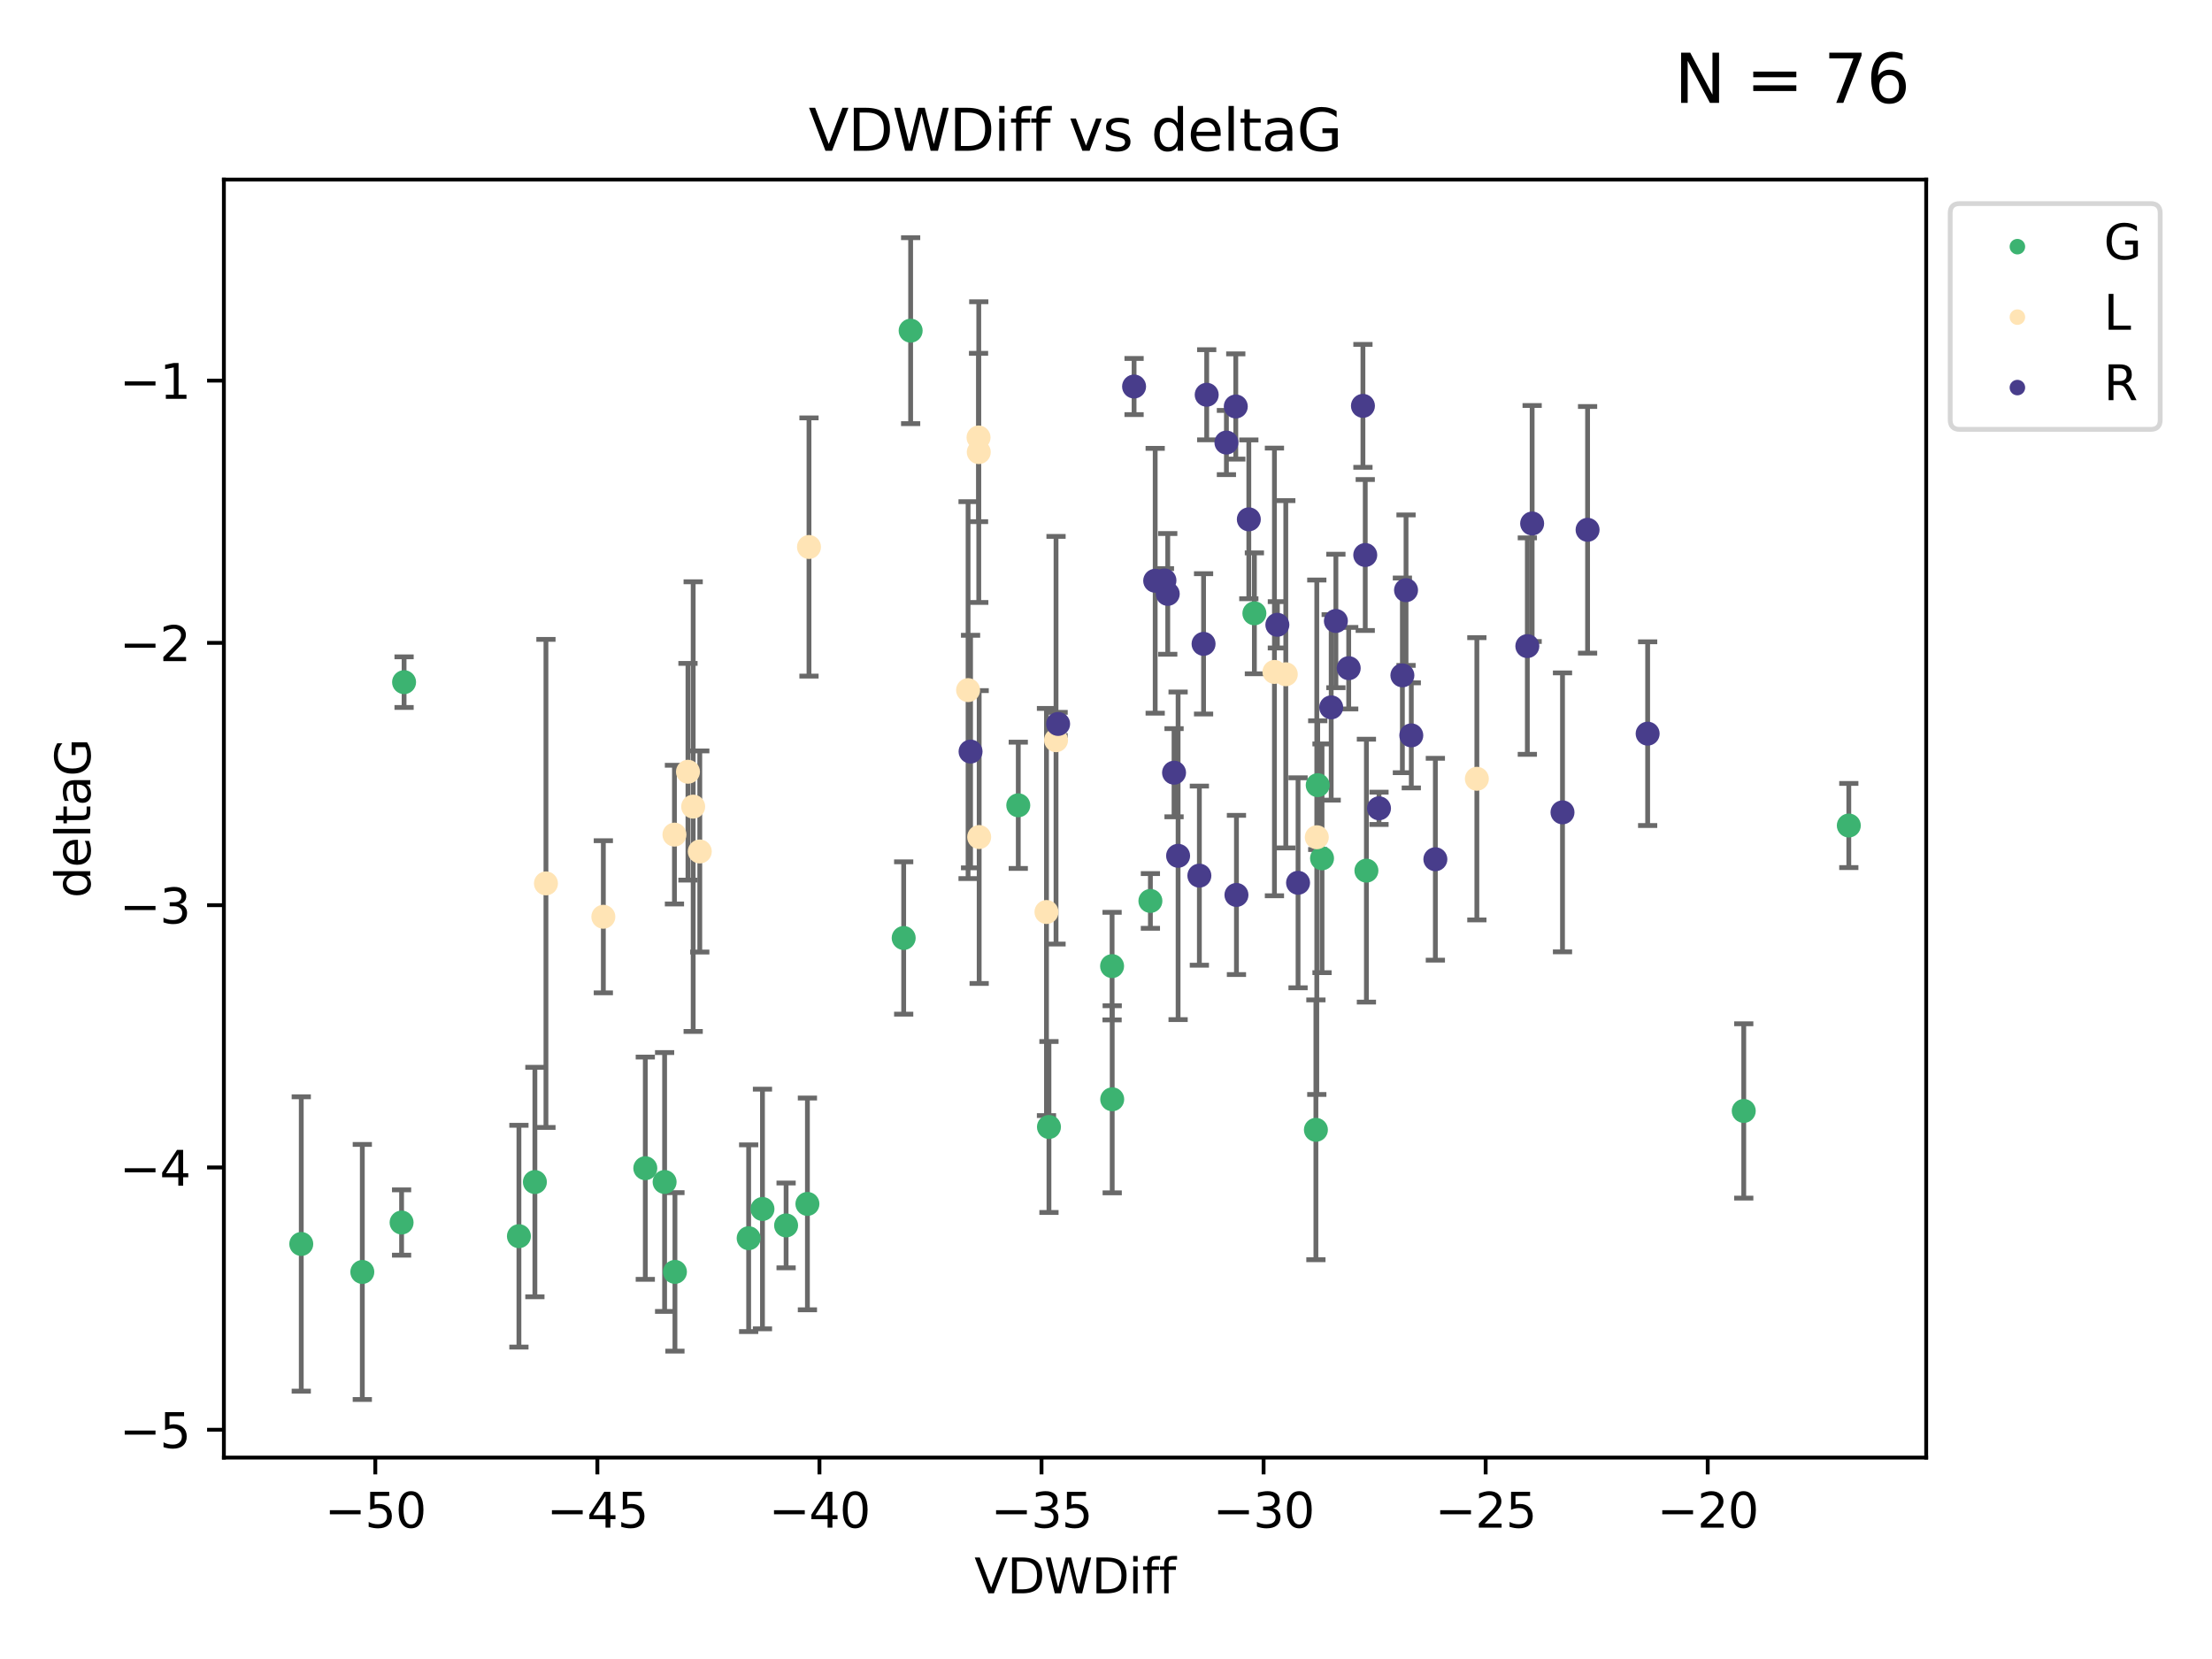 <?xml version="1.0" encoding="utf-8" standalone="no"?>
<!DOCTYPE svg PUBLIC "-//W3C//DTD SVG 1.1//EN"
  "http://www.w3.org/Graphics/SVG/1.1/DTD/svg11.dtd">
<svg xmlns:xlink="http://www.w3.org/1999/xlink" width="460.8pt" height="345.6pt" viewBox="0 0 460.8 345.6" xmlns="http://www.w3.org/2000/svg" version="1.1">
 <defs>
  <style type="text/css">*{stroke-linejoin: round; stroke-linecap: butt}</style>
 </defs>
 <g id="figure_1">
  <g id="patch_1">
   <path d="M 0 345.6 
L 460.8 345.6 
L 460.8 0 
L 0 0 
z
" style="fill: #ffffff"/>
  </g>
  <g id="axes_1">
   <g id="patch_2">
    <path d="M 46.64 303.64 
L 401.26 303.64 
L 401.26 37.411 
L 46.64 37.411 
z
" style="fill: #ffffff"/>
   </g>
   <g id="PathCollection_1">
    <defs>
     <path id="m2a58a83392" d="M 0 1.118 
C 0.297 1.118 0.581 1 0.791 0.791 
C 1 0.581 1.118 0.297 1.118 0 
C 1.118 -0.297 1 -0.581 0.791 -0.791 
C 0.581 -1 0.297 -1.118 0 -1.118 
C -0.297 -1.118 -0.581 -1 -0.791 -0.791 
C -1 -0.581 -1.118 -0.297 -1.118 0 
C -1.118 0.297 -1 0.581 -0.791 0.791 
C -0.581 1 -0.297 1.118 0 1.118 
z
" style="stroke: #3cb371"/>
    </defs>
    <g clip-path="url(#p477e04bd48)">
     <use xlink:href="#m2a58a83392" x="75.477" y="264.972" style="fill: #3cb371; stroke: #3cb371"/>
     <use xlink:href="#m2a58a83392" x="134.428" y="243.357" style="fill: #3cb371; stroke: #3cb371"/>
     <use xlink:href="#m2a58a83392" x="62.759" y="259.141" style="fill: #3cb371; stroke: #3cb371"/>
     <use xlink:href="#m2a58a83392" x="158.836" y="251.854" style="fill: #3cb371; stroke: #3cb371"/>
     <use xlink:href="#m2a58a83392" x="108.102" y="257.518" style="fill: #3cb371; stroke: #3cb371"/>
     <use xlink:href="#m2a58a83392" x="138.451" y="246.229" style="fill: #3cb371; stroke: #3cb371"/>
     <use xlink:href="#m2a58a83392" x="163.759" y="255.28" style="fill: #3cb371; stroke: #3cb371"/>
     <use xlink:href="#m2a58a83392" x="155.96" y="257.942" style="fill: #3cb371; stroke: #3cb371"/>
     <use xlink:href="#m2a58a83392" x="84.177" y="142.106" style="fill: #3cb371; stroke: #3cb371"/>
     <use xlink:href="#m2a58a83392" x="189.704" y="68.883" style="fill: #3cb371; stroke: #3cb371"/>
     <use xlink:href="#m2a58a83392" x="83.658" y="254.674" style="fill: #3cb371; stroke: #3cb371"/>
     <use xlink:href="#m2a58a83392" x="111.427" y="246.241" style="fill: #3cb371; stroke: #3cb371"/>
     <use xlink:href="#m2a58a83392" x="140.602" y="264.956" style="fill: #3cb371; stroke: #3cb371"/>
     <use xlink:href="#m2a58a83392" x="218.517" y="234.768" style="fill: #3cb371; stroke: #3cb371"/>
     <use xlink:href="#m2a58a83392" x="231.669" y="201.259" style="fill: #3cb371; stroke: #3cb371"/>
     <use xlink:href="#m2a58a83392" x="168.2" y="250.798" style="fill: #3cb371; stroke: #3cb371"/>
     <use xlink:href="#m2a58a83392" x="231.694" y="229.002" style="fill: #3cb371; stroke: #3cb371"/>
     <use xlink:href="#m2a58a83392" x="261.312" y="127.765" style="fill: #3cb371; stroke: #3cb371"/>
     <use xlink:href="#m2a58a83392" x="212.125" y="167.759" style="fill: #3cb371; stroke: #3cb371"/>
     <use xlink:href="#m2a58a83392" x="284.648" y="181.37" style="fill: #3cb371; stroke: #3cb371"/>
     <use xlink:href="#m2a58a83392" x="239.649" y="187.683" style="fill: #3cb371; stroke: #3cb371"/>
     <use xlink:href="#m2a58a83392" x="188.254" y="195.399" style="fill: #3cb371; stroke: #3cb371"/>
     <use xlink:href="#m2a58a83392" x="275.402" y="178.803" style="fill: #3cb371; stroke: #3cb371"/>
     <use xlink:href="#m2a58a83392" x="274.506" y="163.562" style="fill: #3cb371; stroke: #3cb371"/>
     <use xlink:href="#m2a58a83392" x="274.127" y="235.362" style="fill: #3cb371; stroke: #3cb371"/>
     <use xlink:href="#m2a58a83392" x="385.141" y="171.969" style="fill: #3cb371; stroke: #3cb371"/>
     <use xlink:href="#m2a58a83392" x="363.255" y="231.428" style="fill: #3cb371; stroke: #3cb371"/>
    </g>
   </g>
   <g id="PathCollection_2">
    <defs>
     <path id="ma4e6337a15" d="M 0 1.118 
C 0.297 1.118 0.581 1 0.791 0.791 
C 1 0.581 1.118 0.297 1.118 0 
C 1.118 -0.297 1 -0.581 0.791 -0.791 
C 0.581 -1 0.297 -1.118 0 -1.118 
C -0.297 -1.118 -0.581 -1 -0.791 -0.791 
C -1 -0.581 -1.118 -0.297 -1.118 0 
C -1.118 0.297 -1 0.581 -0.791 0.791 
C -0.581 1 -0.297 1.118 0 1.118 
z
" style="stroke: #ffe4b5"/>
    </defs>
    <g clip-path="url(#p477e04bd48)">
     <use xlink:href="#ma4e6337a15" x="125.687" y="190.979" style="fill: #ffe4b5; stroke: #ffe4b5"/>
     <use xlink:href="#ma4e6337a15" x="140.501" y="173.867" style="fill: #ffe4b5; stroke: #ffe4b5"/>
     <use xlink:href="#ma4e6337a15" x="143.316" y="160.77" style="fill: #ffe4b5; stroke: #ffe4b5"/>
     <use xlink:href="#ma4e6337a15" x="144.401" y="168.033" style="fill: #ffe4b5; stroke: #ffe4b5"/>
     <use xlink:href="#ma4e6337a15" x="203.895" y="94.182" style="fill: #ffe4b5; stroke: #ffe4b5"/>
     <use xlink:href="#ma4e6337a15" x="168.527" y="113.949" style="fill: #ffe4b5; stroke: #ffe4b5"/>
     <use xlink:href="#ma4e6337a15" x="265.489" y="139.975" style="fill: #ffe4b5; stroke: #ffe4b5"/>
     <use xlink:href="#ma4e6337a15" x="145.778" y="177.38" style="fill: #ffe4b5; stroke: #ffe4b5"/>
     <use xlink:href="#ma4e6337a15" x="203.848" y="91.135" style="fill: #ffe4b5; stroke: #ffe4b5"/>
     <use xlink:href="#ma4e6337a15" x="274.312" y="174.414" style="fill: #ffe4b5; stroke: #ffe4b5"/>
     <use xlink:href="#ma4e6337a15" x="203.978" y="174.371" style="fill: #ffe4b5; stroke: #ffe4b5"/>
     <use xlink:href="#ma4e6337a15" x="113.731" y="184.029" style="fill: #ffe4b5; stroke: #ffe4b5"/>
     <use xlink:href="#ma4e6337a15" x="267.854" y="140.463" style="fill: #ffe4b5; stroke: #ffe4b5"/>
     <use xlink:href="#ma4e6337a15" x="217.999" y="189.987" style="fill: #ffe4b5; stroke: #ffe4b5"/>
     <use xlink:href="#ma4e6337a15" x="307.656" y="162.236" style="fill: #ffe4b5; stroke: #ffe4b5"/>
     <use xlink:href="#ma4e6337a15" x="219.991" y="154.198" style="fill: #ffe4b5; stroke: #ffe4b5"/>
     <use xlink:href="#ma4e6337a15" x="201.67" y="143.764" style="fill: #ffe4b5; stroke: #ffe4b5"/>
    </g>
   </g>
   <g id="PathCollection_3">
    <defs>
     <path id="m79573dd98b" d="M 0 1.118 
C 0.297 1.118 0.581 1 0.791 0.791 
C 1 0.581 1.118 0.297 1.118 0 
C 1.118 -0.297 1 -0.581 0.791 -0.791 
C 0.581 -1 0.297 -1.118 0 -1.118 
C -0.297 -1.118 -0.581 -1 -0.791 -0.791 
C -1 -0.581 -1.118 -0.297 -1.118 0 
C -1.118 0.297 -1 0.581 -0.791 0.791 
C -0.581 1 -0.297 1.118 0 1.118 
z
" style="stroke: #483d8b"/>
    </defs>
    <g clip-path="url(#p477e04bd48)">
     <use xlink:href="#m79573dd98b" x="243.263" y="123.719" style="fill: #483d8b; stroke: #483d8b"/>
     <use xlink:href="#m79573dd98b" x="202.185" y="156.565" style="fill: #483d8b; stroke: #483d8b"/>
     <use xlink:href="#m79573dd98b" x="245.419" y="178.28" style="fill: #483d8b; stroke: #483d8b"/>
     <use xlink:href="#m79573dd98b" x="270.409" y="183.902" style="fill: #483d8b; stroke: #483d8b"/>
     <use xlink:href="#m79573dd98b" x="266.098" y="130.157" style="fill: #483d8b; stroke: #483d8b"/>
     <use xlink:href="#m79573dd98b" x="278.29" y="129.36" style="fill: #483d8b; stroke: #483d8b"/>
     <use xlink:href="#m79573dd98b" x="236.249" y="80.519" style="fill: #483d8b; stroke: #483d8b"/>
     <use xlink:href="#m79573dd98b" x="244.576" y="160.968" style="fill: #483d8b; stroke: #483d8b"/>
     <use xlink:href="#m79573dd98b" x="220.424" y="150.812" style="fill: #483d8b; stroke: #483d8b"/>
     <use xlink:href="#m79573dd98b" x="330.722" y="110.37" style="fill: #483d8b; stroke: #483d8b"/>
     <use xlink:href="#m79573dd98b" x="240.647" y="120.983" style="fill: #483d8b; stroke: #483d8b"/>
     <use xlink:href="#m79573dd98b" x="284.406" y="115.619" style="fill: #483d8b; stroke: #483d8b"/>
     <use xlink:href="#m79573dd98b" x="299.012" y="178.995" style="fill: #483d8b; stroke: #483d8b"/>
     <use xlink:href="#m79573dd98b" x="257.436" y="84.676" style="fill: #483d8b; stroke: #483d8b"/>
     <use xlink:href="#m79573dd98b" x="318.173" y="134.596" style="fill: #483d8b; stroke: #483d8b"/>
     <use xlink:href="#m79573dd98b" x="287.269" y="168.386" style="fill: #483d8b; stroke: #483d8b"/>
     <use xlink:href="#m79573dd98b" x="250.725" y="134.129" style="fill: #483d8b; stroke: #483d8b"/>
     <use xlink:href="#m79573dd98b" x="260.153" y="108.187" style="fill: #483d8b; stroke: #483d8b"/>
     <use xlink:href="#m79573dd98b" x="249.85" y="182.412" style="fill: #483d8b; stroke: #483d8b"/>
     <use xlink:href="#m79573dd98b" x="293.998" y="153.191" style="fill: #483d8b; stroke: #483d8b"/>
     <use xlink:href="#m79573dd98b" x="255.486" y="92.189" style="fill: #483d8b; stroke: #483d8b"/>
     <use xlink:href="#m79573dd98b" x="325.498" y="169.229" style="fill: #483d8b; stroke: #483d8b"/>
     <use xlink:href="#m79573dd98b" x="242.576" y="120.915" style="fill: #483d8b; stroke: #483d8b"/>
     <use xlink:href="#m79573dd98b" x="343.236" y="152.834" style="fill: #483d8b; stroke: #483d8b"/>
     <use xlink:href="#m79573dd98b" x="251.378" y="82.238" style="fill: #483d8b; stroke: #483d8b"/>
     <use xlink:href="#m79573dd98b" x="280.961" y="139.191" style="fill: #483d8b; stroke: #483d8b"/>
     <use xlink:href="#m79573dd98b" x="277.311" y="147.356" style="fill: #483d8b; stroke: #483d8b"/>
     <use xlink:href="#m79573dd98b" x="292.143" y="140.689" style="fill: #483d8b; stroke: #483d8b"/>
     <use xlink:href="#m79573dd98b" x="283.925" y="84.549" style="fill: #483d8b; stroke: #483d8b"/>
     <use xlink:href="#m79573dd98b" x="319.173" y="109.055" style="fill: #483d8b; stroke: #483d8b"/>
     <use xlink:href="#m79573dd98b" x="257.575" y="186.434" style="fill: #483d8b; stroke: #483d8b"/>
     <use xlink:href="#m79573dd98b" x="292.904" y="122.945" style="fill: #483d8b; stroke: #483d8b"/>
    </g>
   </g>
   <g id="matplotlib.axis_1">
    <g id="xtick_1">
     <g id="line2d_1">
      <defs>
       <path id="m9adc45e0c0" d="M 0 0 
L 0 3.5 
" style="stroke: #000000; stroke-width: 0.8"/>
      </defs>
      <g>
       <use xlink:href="#m9adc45e0c0" x="78.183" y="303.64" style="stroke: #000000; stroke-width: 0.8"/>
      </g>
     </g>
     <g id="text_1">
      <!-- −50 -->
      <g transform="translate(67.631 318.238)scale(0.1 -0.1)">
       <defs>
        <path id="DejaVuSans-2212" d="M 678 2272 
L 4684 2272 
L 4684 1741 
L 678 1741 
L 678 2272 
z
" transform="scale(0.016)"/>
        <path id="DejaVuSans-35" d="M 691 4666 
L 3169 4666 
L 3169 4134 
L 1269 4134 
L 1269 2991 
Q 1406 3038 1543 3061 
Q 1681 3084 1819 3084 
Q 2600 3084 3056 2656 
Q 3513 2228 3513 1497 
Q 3513 744 3044 326 
Q 2575 -91 1722 -91 
Q 1428 -91 1123 -41 
Q 819 9 494 109 
L 494 744 
Q 775 591 1075 516 
Q 1375 441 1709 441 
Q 2250 441 2565 725 
Q 2881 1009 2881 1497 
Q 2881 1984 2565 2268 
Q 2250 2553 1709 2553 
Q 1456 2553 1204 2497 
Q 953 2441 691 2322 
L 691 4666 
z
" transform="scale(0.016)"/>
        <path id="DejaVuSans-30" d="M 2034 4250 
Q 1547 4250 1301 3770 
Q 1056 3291 1056 2328 
Q 1056 1369 1301 889 
Q 1547 409 2034 409 
Q 2525 409 2770 889 
Q 3016 1369 3016 2328 
Q 3016 3291 2770 3770 
Q 2525 4250 2034 4250 
z
M 2034 4750 
Q 2819 4750 3233 4129 
Q 3647 3509 3647 2328 
Q 3647 1150 3233 529 
Q 2819 -91 2034 -91 
Q 1250 -91 836 529 
Q 422 1150 422 2328 
Q 422 3509 836 4129 
Q 1250 4750 2034 4750 
z
" transform="scale(0.016)"/>
       </defs>
       <use xlink:href="#DejaVuSans-2212"/>
       <use xlink:href="#DejaVuSans-35" x="83.789"/>
       <use xlink:href="#DejaVuSans-30" x="147.412"/>
      </g>
     </g>
    </g>
    <g id="xtick_2">
     <g id="line2d_2">
      <g>
       <use xlink:href="#m9adc45e0c0" x="124.445" y="303.64" style="stroke: #000000; stroke-width: 0.8"/>
      </g>
     </g>
     <g id="text_2">
      <!-- −45 -->
      <g transform="translate(113.892 318.238)scale(0.1 -0.1)">
       <defs>
        <path id="DejaVuSans-34" d="M 2419 4116 
L 825 1625 
L 2419 1625 
L 2419 4116 
z
M 2253 4666 
L 3047 4666 
L 3047 1625 
L 3713 1625 
L 3713 1100 
L 3047 1100 
L 3047 0 
L 2419 0 
L 2419 1100 
L 313 1100 
L 313 1709 
L 2253 4666 
z
" transform="scale(0.016)"/>
       </defs>
       <use xlink:href="#DejaVuSans-2212"/>
       <use xlink:href="#DejaVuSans-34" x="83.789"/>
       <use xlink:href="#DejaVuSans-35" x="147.412"/>
      </g>
     </g>
    </g>
    <g id="xtick_3">
     <g id="line2d_3">
      <g>
       <use xlink:href="#m9adc45e0c0" x="170.706" y="303.64" style="stroke: #000000; stroke-width: 0.8"/>
      </g>
     </g>
     <g id="text_3">
      <!-- −40 -->
      <g transform="translate(160.153 318.238)scale(0.1 -0.1)">
       <use xlink:href="#DejaVuSans-2212"/>
       <use xlink:href="#DejaVuSans-34" x="83.789"/>
       <use xlink:href="#DejaVuSans-30" x="147.412"/>
      </g>
     </g>
    </g>
    <g id="xtick_4">
     <g id="line2d_4">
      <g>
       <use xlink:href="#m9adc45e0c0" x="216.967" y="303.64" style="stroke: #000000; stroke-width: 0.8"/>
      </g>
     </g>
     <g id="text_4">
      <!-- −35 -->
      <g transform="translate(206.415 318.238)scale(0.1 -0.1)">
       <defs>
        <path id="DejaVuSans-33" d="M 2597 2516 
Q 3050 2419 3304 2112 
Q 3559 1806 3559 1356 
Q 3559 666 3084 287 
Q 2609 -91 1734 -91 
Q 1441 -91 1130 -33 
Q 819 25 488 141 
L 488 750 
Q 750 597 1062 519 
Q 1375 441 1716 441 
Q 2309 441 2620 675 
Q 2931 909 2931 1356 
Q 2931 1769 2642 2001 
Q 2353 2234 1838 2234 
L 1294 2234 
L 1294 2753 
L 1863 2753 
Q 2328 2753 2575 2939 
Q 2822 3125 2822 3475 
Q 2822 3834 2567 4026 
Q 2313 4219 1838 4219 
Q 1578 4219 1281 4162 
Q 984 4106 628 3988 
L 628 4550 
Q 988 4650 1302 4700 
Q 1616 4750 1894 4750 
Q 2613 4750 3031 4423 
Q 3450 4097 3450 3541 
Q 3450 3153 3228 2886 
Q 3006 2619 2597 2516 
z
" transform="scale(0.016)"/>
       </defs>
       <use xlink:href="#DejaVuSans-2212"/>
       <use xlink:href="#DejaVuSans-33" x="83.789"/>
       <use xlink:href="#DejaVuSans-35" x="147.412"/>
      </g>
     </g>
    </g>
    <g id="xtick_5">
     <g id="line2d_5">
      <g>
       <use xlink:href="#m9adc45e0c0" x="263.228" y="303.64" style="stroke: #000000; stroke-width: 0.8"/>
      </g>
     </g>
     <g id="text_5">
      <!-- −30 -->
      <g transform="translate(252.676 318.238)scale(0.1 -0.1)">
       <use xlink:href="#DejaVuSans-2212"/>
       <use xlink:href="#DejaVuSans-33" x="83.789"/>
       <use xlink:href="#DejaVuSans-30" x="147.412"/>
      </g>
     </g>
    </g>
    <g id="xtick_6">
     <g id="line2d_6">
      <g>
       <use xlink:href="#m9adc45e0c0" x="309.489" y="303.64" style="stroke: #000000; stroke-width: 0.8"/>
      </g>
     </g>
     <g id="text_6">
      <!-- −25 -->
      <g transform="translate(298.937 318.238)scale(0.1 -0.1)">
       <defs>
        <path id="DejaVuSans-32" d="M 1228 531 
L 3431 531 
L 3431 0 
L 469 0 
L 469 531 
Q 828 903 1448 1529 
Q 2069 2156 2228 2338 
Q 2531 2678 2651 2914 
Q 2772 3150 2772 3378 
Q 2772 3750 2511 3984 
Q 2250 4219 1831 4219 
Q 1534 4219 1204 4116 
Q 875 4013 500 3803 
L 500 4441 
Q 881 4594 1212 4672 
Q 1544 4750 1819 4750 
Q 2544 4750 2975 4387 
Q 3406 4025 3406 3419 
Q 3406 3131 3298 2873 
Q 3191 2616 2906 2266 
Q 2828 2175 2409 1742 
Q 1991 1309 1228 531 
z
" transform="scale(0.016)"/>
       </defs>
       <use xlink:href="#DejaVuSans-2212"/>
       <use xlink:href="#DejaVuSans-32" x="83.789"/>
       <use xlink:href="#DejaVuSans-35" x="147.412"/>
      </g>
     </g>
    </g>
    <g id="xtick_7">
     <g id="line2d_7">
      <g>
       <use xlink:href="#m9adc45e0c0" x="355.75" y="303.64" style="stroke: #000000; stroke-width: 0.8"/>
      </g>
     </g>
     <g id="text_7">
      <!-- −20 -->
      <g transform="translate(345.198 318.238)scale(0.1 -0.1)">
       <use xlink:href="#DejaVuSans-2212"/>
       <use xlink:href="#DejaVuSans-32" x="83.789"/>
       <use xlink:href="#DejaVuSans-30" x="147.412"/>
      </g>
     </g>
    </g>
    <g id="text_8">
     <!-- VDWDiff -->
     <g transform="translate(202.977 331.917)scale(0.1 -0.1)">
      <defs>
       <path id="DejaVuSans-56" d="M 1831 0 
L 50 4666 
L 709 4666 
L 2188 738 
L 3669 4666 
L 4325 4666 
L 2547 0 
L 1831 0 
z
" transform="scale(0.016)"/>
       <path id="DejaVuSans-44" d="M 1259 4147 
L 1259 519 
L 2022 519 
Q 2988 519 3436 956 
Q 3884 1394 3884 2338 
Q 3884 3275 3436 3711 
Q 2988 4147 2022 4147 
L 1259 4147 
z
M 628 4666 
L 1925 4666 
Q 3281 4666 3915 4102 
Q 4550 3538 4550 2338 
Q 4550 1131 3912 565 
Q 3275 0 1925 0 
L 628 0 
L 628 4666 
z
" transform="scale(0.016)"/>
       <path id="DejaVuSans-57" d="M 213 4666 
L 850 4666 
L 1831 722 
L 2809 4666 
L 3519 4666 
L 4500 722 
L 5478 4666 
L 6119 4666 
L 4947 0 
L 4153 0 
L 3169 4050 
L 2175 0 
L 1381 0 
L 213 4666 
z
" transform="scale(0.016)"/>
       <path id="DejaVuSans-69" d="M 603 3500 
L 1178 3500 
L 1178 0 
L 603 0 
L 603 3500 
z
M 603 4863 
L 1178 4863 
L 1178 4134 
L 603 4134 
L 603 4863 
z
" transform="scale(0.016)"/>
       <path id="DejaVuSans-66" d="M 2375 4863 
L 2375 4384 
L 1825 4384 
Q 1516 4384 1395 4259 
Q 1275 4134 1275 3809 
L 1275 3500 
L 2222 3500 
L 2222 3053 
L 1275 3053 
L 1275 0 
L 697 0 
L 697 3053 
L 147 3053 
L 147 3500 
L 697 3500 
L 697 3744 
Q 697 4328 969 4595 
Q 1241 4863 1831 4863 
L 2375 4863 
z
" transform="scale(0.016)"/>
      </defs>
      <use xlink:href="#DejaVuSans-56"/>
      <use xlink:href="#DejaVuSans-44" x="68.408"/>
      <use xlink:href="#DejaVuSans-57" x="145.41"/>
      <use xlink:href="#DejaVuSans-44" x="244.287"/>
      <use xlink:href="#DejaVuSans-69" x="321.289"/>
      <use xlink:href="#DejaVuSans-66" x="349.072"/>
      <use xlink:href="#DejaVuSans-66" x="384.277"/>
     </g>
    </g>
   </g>
   <g id="matplotlib.axis_2">
    <g id="ytick_1">
     <g id="line2d_8">
      <defs>
       <path id="mddc375ed20" d="M 0 0 
L -3.5 0 
" style="stroke: #000000; stroke-width: 0.8"/>
      </defs>
      <g>
       <use xlink:href="#mddc375ed20" x="46.64" y="297.844" style="stroke: #000000; stroke-width: 0.8"/>
      </g>
     </g>
     <g id="text_9">
      <!-- −5 -->
      <g transform="translate(24.898 301.643)scale(0.1 -0.1)">
       <use xlink:href="#DejaVuSans-2212"/>
       <use xlink:href="#DejaVuSans-35" x="83.789"/>
      </g>
     </g>
    </g>
    <g id="ytick_2">
     <g id="line2d_9">
      <g>
       <use xlink:href="#mddc375ed20" x="46.64" y="243.204" style="stroke: #000000; stroke-width: 0.8"/>
      </g>
     </g>
     <g id="text_10">
      <!-- −4 -->
      <g transform="translate(24.898 247.003)scale(0.1 -0.1)">
       <use xlink:href="#DejaVuSans-2212"/>
       <use xlink:href="#DejaVuSans-34" x="83.789"/>
      </g>
     </g>
    </g>
    <g id="ytick_3">
     <g id="line2d_10">
      <g>
       <use xlink:href="#mddc375ed20" x="46.64" y="188.564" style="stroke: #000000; stroke-width: 0.8"/>
      </g>
     </g>
     <g id="text_11">
      <!-- −3 -->
      <g transform="translate(24.898 192.364)scale(0.1 -0.1)">
       <use xlink:href="#DejaVuSans-2212"/>
       <use xlink:href="#DejaVuSans-33" x="83.789"/>
      </g>
     </g>
    </g>
    <g id="ytick_4">
     <g id="line2d_11">
      <g>
       <use xlink:href="#mddc375ed20" x="46.64" y="133.924" style="stroke: #000000; stroke-width: 0.8"/>
      </g>
     </g>
     <g id="text_12">
      <!-- −2 -->
      <g transform="translate(24.898 137.724)scale(0.1 -0.1)">
       <use xlink:href="#DejaVuSans-2212"/>
       <use xlink:href="#DejaVuSans-32" x="83.789"/>
      </g>
     </g>
    </g>
    <g id="ytick_5">
     <g id="line2d_12">
      <g>
       <use xlink:href="#mddc375ed20" x="46.64" y="79.284" style="stroke: #000000; stroke-width: 0.8"/>
      </g>
     </g>
     <g id="text_13">
      <!-- −1 -->
      <g transform="translate(24.898 83.084)scale(0.1 -0.1)">
       <defs>
        <path id="DejaVuSans-31" d="M 794 531 
L 1825 531 
L 1825 4091 
L 703 3866 
L 703 4441 
L 1819 4666 
L 2450 4666 
L 2450 531 
L 3481 531 
L 3481 0 
L 794 0 
L 794 531 
z
" transform="scale(0.016)"/>
       </defs>
       <use xlink:href="#DejaVuSans-2212"/>
       <use xlink:href="#DejaVuSans-31" x="83.789"/>
      </g>
     </g>
    </g>
    <g id="text_14">
     <!-- deltaG -->
     <g transform="translate(18.818 187.064)rotate(-90)scale(0.1 -0.1)">
      <defs>
       <path id="DejaVuSans-64" d="M 2906 2969 
L 2906 4863 
L 3481 4863 
L 3481 0 
L 2906 0 
L 2906 525 
Q 2725 213 2448 61 
Q 2172 -91 1784 -91 
Q 1150 -91 751 415 
Q 353 922 353 1747 
Q 353 2572 751 3078 
Q 1150 3584 1784 3584 
Q 2172 3584 2448 3432 
Q 2725 3281 2906 2969 
z
M 947 1747 
Q 947 1113 1208 752 
Q 1469 391 1925 391 
Q 2381 391 2643 752 
Q 2906 1113 2906 1747 
Q 2906 2381 2643 2742 
Q 2381 3103 1925 3103 
Q 1469 3103 1208 2742 
Q 947 2381 947 1747 
z
" transform="scale(0.016)"/>
       <path id="DejaVuSans-65" d="M 3597 1894 
L 3597 1613 
L 953 1613 
Q 991 1019 1311 708 
Q 1631 397 2203 397 
Q 2534 397 2845 478 
Q 3156 559 3463 722 
L 3463 178 
Q 3153 47 2828 -22 
Q 2503 -91 2169 -91 
Q 1331 -91 842 396 
Q 353 884 353 1716 
Q 353 2575 817 3079 
Q 1281 3584 2069 3584 
Q 2775 3584 3186 3129 
Q 3597 2675 3597 1894 
z
M 3022 2063 
Q 3016 2534 2758 2815 
Q 2500 3097 2075 3097 
Q 1594 3097 1305 2825 
Q 1016 2553 972 2059 
L 3022 2063 
z
" transform="scale(0.016)"/>
       <path id="DejaVuSans-6c" d="M 603 4863 
L 1178 4863 
L 1178 0 
L 603 0 
L 603 4863 
z
" transform="scale(0.016)"/>
       <path id="DejaVuSans-74" d="M 1172 4494 
L 1172 3500 
L 2356 3500 
L 2356 3053 
L 1172 3053 
L 1172 1153 
Q 1172 725 1289 603 
Q 1406 481 1766 481 
L 2356 481 
L 2356 0 
L 1766 0 
Q 1100 0 847 248 
Q 594 497 594 1153 
L 594 3053 
L 172 3053 
L 172 3500 
L 594 3500 
L 594 4494 
L 1172 4494 
z
" transform="scale(0.016)"/>
       <path id="DejaVuSans-61" d="M 2194 1759 
Q 1497 1759 1228 1600 
Q 959 1441 959 1056 
Q 959 750 1161 570 
Q 1363 391 1709 391 
Q 2188 391 2477 730 
Q 2766 1069 2766 1631 
L 2766 1759 
L 2194 1759 
z
M 3341 1997 
L 3341 0 
L 2766 0 
L 2766 531 
Q 2569 213 2275 61 
Q 1981 -91 1556 -91 
Q 1019 -91 701 211 
Q 384 513 384 1019 
Q 384 1609 779 1909 
Q 1175 2209 1959 2209 
L 2766 2209 
L 2766 2266 
Q 2766 2663 2505 2880 
Q 2244 3097 1772 3097 
Q 1472 3097 1187 3025 
Q 903 2953 641 2809 
L 641 3341 
Q 956 3463 1253 3523 
Q 1550 3584 1831 3584 
Q 2591 3584 2966 3190 
Q 3341 2797 3341 1997 
z
" transform="scale(0.016)"/>
       <path id="DejaVuSans-47" d="M 3809 666 
L 3809 1919 
L 2778 1919 
L 2778 2438 
L 4434 2438 
L 4434 434 
Q 4069 175 3628 42 
Q 3188 -91 2688 -91 
Q 1594 -91 976 548 
Q 359 1188 359 2328 
Q 359 3472 976 4111 
Q 1594 4750 2688 4750 
Q 3144 4750 3555 4637 
Q 3966 4525 4313 4306 
L 4313 3634 
Q 3963 3931 3569 4081 
Q 3175 4231 2741 4231 
Q 1884 4231 1454 3753 
Q 1025 3275 1025 2328 
Q 1025 1384 1454 906 
Q 1884 428 2741 428 
Q 3075 428 3337 486 
Q 3600 544 3809 666 
z
" transform="scale(0.016)"/>
      </defs>
      <use xlink:href="#DejaVuSans-64"/>
      <use xlink:href="#DejaVuSans-65" x="63.477"/>
      <use xlink:href="#DejaVuSans-6c" x="125"/>
      <use xlink:href="#DejaVuSans-74" x="152.783"/>
      <use xlink:href="#DejaVuSans-61" x="191.992"/>
      <use xlink:href="#DejaVuSans-47" x="253.271"/>
     </g>
    </g>
   </g>
   <g id="LineCollection_1">
    <path d="M 75.477 291.539 
L 75.477 238.405 
" clip-path="url(#p477e04bd48)" style="fill: none; stroke: #696969"/>
    <path d="M 134.428 266.51 
L 134.428 220.204 
" clip-path="url(#p477e04bd48)" style="fill: none; stroke: #696969"/>
    <path d="M 62.759 289.801 
L 62.759 228.482 
" clip-path="url(#p477e04bd48)" style="fill: none; stroke: #696969"/>
    <path d="M 158.836 276.82 
L 158.836 226.888 
" clip-path="url(#p477e04bd48)" style="fill: none; stroke: #696969"/>
    <path d="M 108.102 280.619 
L 108.102 234.417 
" clip-path="url(#p477e04bd48)" style="fill: none; stroke: #696969"/>
    <path d="M 138.451 273.192 
L 138.451 219.267 
" clip-path="url(#p477e04bd48)" style="fill: none; stroke: #696969"/>
    <path d="M 163.759 264.116 
L 163.759 246.445 
" clip-path="url(#p477e04bd48)" style="fill: none; stroke: #696969"/>
    <path d="M 155.96 277.391 
L 155.96 238.493 
" clip-path="url(#p477e04bd48)" style="fill: none; stroke: #696969"/>
    <path d="M 84.177 147.375 
L 84.177 136.837 
" clip-path="url(#p477e04bd48)" style="fill: none; stroke: #696969"/>
    <path d="M 189.704 88.254 
L 189.704 49.513 
" clip-path="url(#p477e04bd48)" style="fill: none; stroke: #696969"/>
    <path d="M 83.658 261.477 
L 83.658 247.87 
" clip-path="url(#p477e04bd48)" style="fill: none; stroke: #696969"/>
    <path d="M 111.427 270.142 
L 111.427 222.34 
" clip-path="url(#p477e04bd48)" style="fill: none; stroke: #696969"/>
    <path d="M 140.602 281.463 
L 140.602 248.45 
" clip-path="url(#p477e04bd48)" style="fill: none; stroke: #696969"/>
    <path d="M 218.517 252.578 
L 218.517 216.959 
" clip-path="url(#p477e04bd48)" style="fill: none; stroke: #696969"/>
    <path d="M 231.669 212.466 
L 231.669 190.051 
" clip-path="url(#p477e04bd48)" style="fill: none; stroke: #696969"/>
    <path d="M 168.2 272.857 
L 168.2 228.74 
" clip-path="url(#p477e04bd48)" style="fill: none; stroke: #696969"/>
    <path d="M 231.694 248.489 
L 231.694 209.516 
" clip-path="url(#p477e04bd48)" style="fill: none; stroke: #696969"/>
    <path d="M 261.312 140.357 
L 261.312 115.174 
" clip-path="url(#p477e04bd48)" style="fill: none; stroke: #696969"/>
    <path d="M 212.125 180.911 
L 212.125 154.608 
" clip-path="url(#p477e04bd48)" style="fill: none; stroke: #696969"/>
    <path d="M 284.648 208.753 
L 284.648 153.986 
" clip-path="url(#p477e04bd48)" style="fill: none; stroke: #696969"/>
    <path d="M 239.649 193.382 
L 239.649 181.984 
" clip-path="url(#p477e04bd48)" style="fill: none; stroke: #696969"/>
    <path d="M 188.254 211.267 
L 188.254 179.53 
" clip-path="url(#p477e04bd48)" style="fill: none; stroke: #696969"/>
    <path d="M 275.402 202.627 
L 275.402 154.978 
" clip-path="url(#p477e04bd48)" style="fill: none; stroke: #696969"/>
    <path d="M 274.506 176.973 
L 274.506 150.151 
" clip-path="url(#p477e04bd48)" style="fill: none; stroke: #696969"/>
    <path d="M 274.127 262.421 
L 274.127 208.303 
" clip-path="url(#p477e04bd48)" style="fill: none; stroke: #696969"/>
    <path d="M 385.141 180.734 
L 385.141 163.205 
" clip-path="url(#p477e04bd48)" style="fill: none; stroke: #696969"/>
    <path d="M 363.255 249.586 
L 363.255 213.27 
" clip-path="url(#p477e04bd48)" style="fill: none; stroke: #696969"/>
   </g>
   <g id="line2d_13">
    <defs>
     <path id="mfc9dd869d1" d="M 2 0 
L -2 -0 
" style="stroke: #696969"/>
    </defs>
    <g clip-path="url(#p477e04bd48)">
     <use xlink:href="#mfc9dd869d1" x="75.477" y="291.539" style="fill: #696969; stroke: #696969"/>
     <use xlink:href="#mfc9dd869d1" x="134.428" y="266.51" style="fill: #696969; stroke: #696969"/>
     <use xlink:href="#mfc9dd869d1" x="62.759" y="289.801" style="fill: #696969; stroke: #696969"/>
     <use xlink:href="#mfc9dd869d1" x="158.836" y="276.82" style="fill: #696969; stroke: #696969"/>
     <use xlink:href="#mfc9dd869d1" x="108.102" y="280.619" style="fill: #696969; stroke: #696969"/>
     <use xlink:href="#mfc9dd869d1" x="138.451" y="273.192" style="fill: #696969; stroke: #696969"/>
     <use xlink:href="#mfc9dd869d1" x="163.759" y="264.116" style="fill: #696969; stroke: #696969"/>
     <use xlink:href="#mfc9dd869d1" x="155.96" y="277.391" style="fill: #696969; stroke: #696969"/>
     <use xlink:href="#mfc9dd869d1" x="84.177" y="147.375" style="fill: #696969; stroke: #696969"/>
     <use xlink:href="#mfc9dd869d1" x="189.704" y="88.254" style="fill: #696969; stroke: #696969"/>
     <use xlink:href="#mfc9dd869d1" x="83.658" y="261.477" style="fill: #696969; stroke: #696969"/>
     <use xlink:href="#mfc9dd869d1" x="111.427" y="270.142" style="fill: #696969; stroke: #696969"/>
     <use xlink:href="#mfc9dd869d1" x="140.602" y="281.463" style="fill: #696969; stroke: #696969"/>
     <use xlink:href="#mfc9dd869d1" x="218.517" y="252.578" style="fill: #696969; stroke: #696969"/>
     <use xlink:href="#mfc9dd869d1" x="231.669" y="212.466" style="fill: #696969; stroke: #696969"/>
     <use xlink:href="#mfc9dd869d1" x="168.2" y="272.857" style="fill: #696969; stroke: #696969"/>
     <use xlink:href="#mfc9dd869d1" x="231.694" y="248.489" style="fill: #696969; stroke: #696969"/>
     <use xlink:href="#mfc9dd869d1" x="261.312" y="140.357" style="fill: #696969; stroke: #696969"/>
     <use xlink:href="#mfc9dd869d1" x="212.125" y="180.911" style="fill: #696969; stroke: #696969"/>
     <use xlink:href="#mfc9dd869d1" x="284.648" y="208.753" style="fill: #696969; stroke: #696969"/>
     <use xlink:href="#mfc9dd869d1" x="239.649" y="193.382" style="fill: #696969; stroke: #696969"/>
     <use xlink:href="#mfc9dd869d1" x="188.254" y="211.267" style="fill: #696969; stroke: #696969"/>
     <use xlink:href="#mfc9dd869d1" x="275.402" y="202.627" style="fill: #696969; stroke: #696969"/>
     <use xlink:href="#mfc9dd869d1" x="274.506" y="176.973" style="fill: #696969; stroke: #696969"/>
     <use xlink:href="#mfc9dd869d1" x="274.127" y="262.421" style="fill: #696969; stroke: #696969"/>
     <use xlink:href="#mfc9dd869d1" x="385.141" y="180.734" style="fill: #696969; stroke: #696969"/>
     <use xlink:href="#mfc9dd869d1" x="363.255" y="249.586" style="fill: #696969; stroke: #696969"/>
    </g>
   </g>
   <g id="line2d_14">
    <g clip-path="url(#p477e04bd48)">
     <use xlink:href="#mfc9dd869d1" x="75.477" y="238.405" style="fill: #696969; stroke: #696969"/>
     <use xlink:href="#mfc9dd869d1" x="134.428" y="220.204" style="fill: #696969; stroke: #696969"/>
     <use xlink:href="#mfc9dd869d1" x="62.759" y="228.482" style="fill: #696969; stroke: #696969"/>
     <use xlink:href="#mfc9dd869d1" x="158.836" y="226.888" style="fill: #696969; stroke: #696969"/>
     <use xlink:href="#mfc9dd869d1" x="108.102" y="234.417" style="fill: #696969; stroke: #696969"/>
     <use xlink:href="#mfc9dd869d1" x="138.451" y="219.267" style="fill: #696969; stroke: #696969"/>
     <use xlink:href="#mfc9dd869d1" x="163.759" y="246.445" style="fill: #696969; stroke: #696969"/>
     <use xlink:href="#mfc9dd869d1" x="155.96" y="238.493" style="fill: #696969; stroke: #696969"/>
     <use xlink:href="#mfc9dd869d1" x="84.177" y="136.837" style="fill: #696969; stroke: #696969"/>
     <use xlink:href="#mfc9dd869d1" x="189.704" y="49.513" style="fill: #696969; stroke: #696969"/>
     <use xlink:href="#mfc9dd869d1" x="83.658" y="247.87" style="fill: #696969; stroke: #696969"/>
     <use xlink:href="#mfc9dd869d1" x="111.427" y="222.34" style="fill: #696969; stroke: #696969"/>
     <use xlink:href="#mfc9dd869d1" x="140.602" y="248.45" style="fill: #696969; stroke: #696969"/>
     <use xlink:href="#mfc9dd869d1" x="218.517" y="216.959" style="fill: #696969; stroke: #696969"/>
     <use xlink:href="#mfc9dd869d1" x="231.669" y="190.051" style="fill: #696969; stroke: #696969"/>
     <use xlink:href="#mfc9dd869d1" x="168.2" y="228.74" style="fill: #696969; stroke: #696969"/>
     <use xlink:href="#mfc9dd869d1" x="231.694" y="209.516" style="fill: #696969; stroke: #696969"/>
     <use xlink:href="#mfc9dd869d1" x="261.312" y="115.174" style="fill: #696969; stroke: #696969"/>
     <use xlink:href="#mfc9dd869d1" x="212.125" y="154.608" style="fill: #696969; stroke: #696969"/>
     <use xlink:href="#mfc9dd869d1" x="284.648" y="153.986" style="fill: #696969; stroke: #696969"/>
     <use xlink:href="#mfc9dd869d1" x="239.649" y="181.984" style="fill: #696969; stroke: #696969"/>
     <use xlink:href="#mfc9dd869d1" x="188.254" y="179.53" style="fill: #696969; stroke: #696969"/>
     <use xlink:href="#mfc9dd869d1" x="275.402" y="154.978" style="fill: #696969; stroke: #696969"/>
     <use xlink:href="#mfc9dd869d1" x="274.506" y="150.151" style="fill: #696969; stroke: #696969"/>
     <use xlink:href="#mfc9dd869d1" x="274.127" y="208.303" style="fill: #696969; stroke: #696969"/>
     <use xlink:href="#mfc9dd869d1" x="385.141" y="163.205" style="fill: #696969; stroke: #696969"/>
     <use xlink:href="#mfc9dd869d1" x="363.255" y="213.27" style="fill: #696969; stroke: #696969"/>
    </g>
   </g>
   <g id="LineCollection_2">
    <path d="M 125.687 206.826 
L 125.687 175.132 
" clip-path="url(#p477e04bd48)" style="fill: none; stroke: #696969"/>
    <path d="M 140.501 188.312 
L 140.501 159.422 
" clip-path="url(#p477e04bd48)" style="fill: none; stroke: #696969"/>
    <path d="M 143.316 183.34 
L 143.316 138.199 
" clip-path="url(#p477e04bd48)" style="fill: none; stroke: #696969"/>
    <path d="M 144.401 214.868 
L 144.401 121.197 
" clip-path="url(#p477e04bd48)" style="fill: none; stroke: #696969"/>
    <path d="M 203.895 125.503 
L 203.895 62.861 
" clip-path="url(#p477e04bd48)" style="fill: none; stroke: #696969"/>
    <path d="M 168.527 140.845 
L 168.527 87.053 
" clip-path="url(#p477e04bd48)" style="fill: none; stroke: #696969"/>
    <path d="M 265.489 186.607 
L 265.489 93.342 
" clip-path="url(#p477e04bd48)" style="fill: none; stroke: #696969"/>
    <path d="M 145.778 198.329 
L 145.778 156.431 
" clip-path="url(#p477e04bd48)" style="fill: none; stroke: #696969"/>
    <path d="M 203.848 108.672 
L 203.848 73.597 
" clip-path="url(#p477e04bd48)" style="fill: none; stroke: #696969"/>
    <path d="M 274.312 227.997 
L 274.312 120.83 
" clip-path="url(#p477e04bd48)" style="fill: none; stroke: #696969"/>
    <path d="M 203.978 204.872 
L 203.978 143.869 
" clip-path="url(#p477e04bd48)" style="fill: none; stroke: #696969"/>
    <path d="M 113.731 234.864 
L 113.731 133.193 
" clip-path="url(#p477e04bd48)" style="fill: none; stroke: #696969"/>
    <path d="M 267.854 176.639 
L 267.854 104.287 
" clip-path="url(#p477e04bd48)" style="fill: none; stroke: #696969"/>
    <path d="M 217.999 232.396 
L 217.999 147.578 
" clip-path="url(#p477e04bd48)" style="fill: none; stroke: #696969"/>
    <path d="M 307.656 191.641 
L 307.656 132.832 
" clip-path="url(#p477e04bd48)" style="fill: none; stroke: #696969"/>
    <path d="M 219.991 196.659 
L 219.991 111.737 
" clip-path="url(#p477e04bd48)" style="fill: none; stroke: #696969"/>
    <path d="M 201.67 183.021 
L 201.67 104.507 
" clip-path="url(#p477e04bd48)" style="fill: none; stroke: #696969"/>
   </g>
   <g id="line2d_15">
    <g clip-path="url(#p477e04bd48)">
     <use xlink:href="#mfc9dd869d1" x="125.687" y="206.826" style="fill: #696969; stroke: #696969"/>
     <use xlink:href="#mfc9dd869d1" x="140.501" y="188.312" style="fill: #696969; stroke: #696969"/>
     <use xlink:href="#mfc9dd869d1" x="143.316" y="183.34" style="fill: #696969; stroke: #696969"/>
     <use xlink:href="#mfc9dd869d1" x="144.401" y="214.868" style="fill: #696969; stroke: #696969"/>
     <use xlink:href="#mfc9dd869d1" x="203.895" y="125.503" style="fill: #696969; stroke: #696969"/>
     <use xlink:href="#mfc9dd869d1" x="168.527" y="140.845" style="fill: #696969; stroke: #696969"/>
     <use xlink:href="#mfc9dd869d1" x="265.489" y="186.607" style="fill: #696969; stroke: #696969"/>
     <use xlink:href="#mfc9dd869d1" x="145.778" y="198.329" style="fill: #696969; stroke: #696969"/>
     <use xlink:href="#mfc9dd869d1" x="203.848" y="108.672" style="fill: #696969; stroke: #696969"/>
     <use xlink:href="#mfc9dd869d1" x="274.312" y="227.997" style="fill: #696969; stroke: #696969"/>
     <use xlink:href="#mfc9dd869d1" x="203.978" y="204.872" style="fill: #696969; stroke: #696969"/>
     <use xlink:href="#mfc9dd869d1" x="113.731" y="234.864" style="fill: #696969; stroke: #696969"/>
     <use xlink:href="#mfc9dd869d1" x="267.854" y="176.639" style="fill: #696969; stroke: #696969"/>
     <use xlink:href="#mfc9dd869d1" x="217.999" y="232.396" style="fill: #696969; stroke: #696969"/>
     <use xlink:href="#mfc9dd869d1" x="307.656" y="191.641" style="fill: #696969; stroke: #696969"/>
     <use xlink:href="#mfc9dd869d1" x="219.991" y="196.659" style="fill: #696969; stroke: #696969"/>
     <use xlink:href="#mfc9dd869d1" x="201.67" y="183.021" style="fill: #696969; stroke: #696969"/>
    </g>
   </g>
   <g id="line2d_16">
    <g clip-path="url(#p477e04bd48)">
     <use xlink:href="#mfc9dd869d1" x="125.687" y="175.132" style="fill: #696969; stroke: #696969"/>
     <use xlink:href="#mfc9dd869d1" x="140.501" y="159.422" style="fill: #696969; stroke: #696969"/>
     <use xlink:href="#mfc9dd869d1" x="143.316" y="138.199" style="fill: #696969; stroke: #696969"/>
     <use xlink:href="#mfc9dd869d1" x="144.401" y="121.197" style="fill: #696969; stroke: #696969"/>
     <use xlink:href="#mfc9dd869d1" x="203.895" y="62.861" style="fill: #696969; stroke: #696969"/>
     <use xlink:href="#mfc9dd869d1" x="168.527" y="87.053" style="fill: #696969; stroke: #696969"/>
     <use xlink:href="#mfc9dd869d1" x="265.489" y="93.342" style="fill: #696969; stroke: #696969"/>
     <use xlink:href="#mfc9dd869d1" x="145.778" y="156.431" style="fill: #696969; stroke: #696969"/>
     <use xlink:href="#mfc9dd869d1" x="203.848" y="73.597" style="fill: #696969; stroke: #696969"/>
     <use xlink:href="#mfc9dd869d1" x="274.312" y="120.83" style="fill: #696969; stroke: #696969"/>
     <use xlink:href="#mfc9dd869d1" x="203.978" y="143.869" style="fill: #696969; stroke: #696969"/>
     <use xlink:href="#mfc9dd869d1" x="113.731" y="133.193" style="fill: #696969; stroke: #696969"/>
     <use xlink:href="#mfc9dd869d1" x="267.854" y="104.287" style="fill: #696969; stroke: #696969"/>
     <use xlink:href="#mfc9dd869d1" x="217.999" y="147.578" style="fill: #696969; stroke: #696969"/>
     <use xlink:href="#mfc9dd869d1" x="307.656" y="132.832" style="fill: #696969; stroke: #696969"/>
     <use xlink:href="#mfc9dd869d1" x="219.991" y="111.737" style="fill: #696969; stroke: #696969"/>
     <use xlink:href="#mfc9dd869d1" x="201.67" y="104.507" style="fill: #696969; stroke: #696969"/>
    </g>
   </g>
   <g id="LineCollection_3">
    <path d="M 243.263 136.293 
L 243.263 111.145 
" clip-path="url(#p477e04bd48)" style="fill: none; stroke: #696969"/>
    <path d="M 202.185 180.789 
L 202.185 132.341 
" clip-path="url(#p477e04bd48)" style="fill: none; stroke: #696969"/>
    <path d="M 245.419 212.404 
L 245.419 144.157 
" clip-path="url(#p477e04bd48)" style="fill: none; stroke: #696969"/>
    <path d="M 270.409 205.775 
L 270.409 162.029 
" clip-path="url(#p477e04bd48)" style="fill: none; stroke: #696969"/>
    <path d="M 266.098 134.982 
L 266.098 125.331 
" clip-path="url(#p477e04bd48)" style="fill: none; stroke: #696969"/>
    <path d="M 278.29 143.26 
L 278.29 115.46 
" clip-path="url(#p477e04bd48)" style="fill: none; stroke: #696969"/>
    <path d="M 236.249 86.364 
L 236.249 74.673 
" clip-path="url(#p477e04bd48)" style="fill: none; stroke: #696969"/>
    <path d="M 244.576 170.151 
L 244.576 151.784 
" clip-path="url(#p477e04bd48)" style="fill: none; stroke: #696969"/>
    <path d="M 220.424 153.224 
L 220.424 148.399 
" clip-path="url(#p477e04bd48)" style="fill: none; stroke: #696969"/>
    <path d="M 330.722 136.06 
L 330.722 84.68 
" clip-path="url(#p477e04bd48)" style="fill: none; stroke: #696969"/>
    <path d="M 240.647 148.567 
L 240.647 93.4 
" clip-path="url(#p477e04bd48)" style="fill: none; stroke: #696969"/>
    <path d="M 284.406 131.34 
L 284.406 99.898 
" clip-path="url(#p477e04bd48)" style="fill: none; stroke: #696969"/>
    <path d="M 299.012 200.019 
L 299.012 157.97 
" clip-path="url(#p477e04bd48)" style="fill: none; stroke: #696969"/>
    <path d="M 257.436 95.636 
L 257.436 73.716 
" clip-path="url(#p477e04bd48)" style="fill: none; stroke: #696969"/>
    <path d="M 318.173 157.141 
L 318.173 112.051 
" clip-path="url(#p477e04bd48)" style="fill: none; stroke: #696969"/>
    <path d="M 287.269 171.748 
L 287.269 165.024 
" clip-path="url(#p477e04bd48)" style="fill: none; stroke: #696969"/>
    <path d="M 250.725 148.743 
L 250.725 119.514 
" clip-path="url(#p477e04bd48)" style="fill: none; stroke: #696969"/>
    <path d="M 260.153 124.731 
L 260.153 91.644 
" clip-path="url(#p477e04bd48)" style="fill: none; stroke: #696969"/>
    <path d="M 249.85 201.07 
L 249.85 163.755 
" clip-path="url(#p477e04bd48)" style="fill: none; stroke: #696969"/>
    <path d="M 293.998 164.135 
L 293.998 142.247 
" clip-path="url(#p477e04bd48)" style="fill: none; stroke: #696969"/>
    <path d="M 255.486 98.879 
L 255.486 85.499 
" clip-path="url(#p477e04bd48)" style="fill: none; stroke: #696969"/>
    <path d="M 325.498 198.284 
L 325.498 140.175 
" clip-path="url(#p477e04bd48)" style="fill: none; stroke: #696969"/>
    <path d="M 242.576 123.378 
L 242.576 118.451 
" clip-path="url(#p477e04bd48)" style="fill: none; stroke: #696969"/>
    <path d="M 343.236 171.969 
L 343.236 133.699 
" clip-path="url(#p477e04bd48)" style="fill: none; stroke: #696969"/>
    <path d="M 251.378 91.629 
L 251.378 72.847 
" clip-path="url(#p477e04bd48)" style="fill: none; stroke: #696969"/>
    <path d="M 280.961 147.685 
L 280.961 130.697 
" clip-path="url(#p477e04bd48)" style="fill: none; stroke: #696969"/>
    <path d="M 277.311 166.68 
L 277.311 128.033 
" clip-path="url(#p477e04bd48)" style="fill: none; stroke: #696969"/>
    <path d="M 292.143 160.966 
L 292.143 120.411 
" clip-path="url(#p477e04bd48)" style="fill: none; stroke: #696969"/>
    <path d="M 283.925 97.353 
L 283.925 71.745 
" clip-path="url(#p477e04bd48)" style="fill: none; stroke: #696969"/>
    <path d="M 319.173 133.639 
L 319.173 84.471 
" clip-path="url(#p477e04bd48)" style="fill: none; stroke: #696969"/>
    <path d="M 257.575 203.016 
L 257.575 169.852 
" clip-path="url(#p477e04bd48)" style="fill: none; stroke: #696969"/>
    <path d="M 292.904 138.618 
L 292.904 107.272 
" clip-path="url(#p477e04bd48)" style="fill: none; stroke: #696969"/>
   </g>
   <g id="line2d_17">
    <g clip-path="url(#p477e04bd48)">
     <use xlink:href="#mfc9dd869d1" x="243.263" y="136.293" style="fill: #696969; stroke: #696969"/>
     <use xlink:href="#mfc9dd869d1" x="202.185" y="180.789" style="fill: #696969; stroke: #696969"/>
     <use xlink:href="#mfc9dd869d1" x="245.419" y="212.404" style="fill: #696969; stroke: #696969"/>
     <use xlink:href="#mfc9dd869d1" x="270.409" y="205.775" style="fill: #696969; stroke: #696969"/>
     <use xlink:href="#mfc9dd869d1" x="266.098" y="134.982" style="fill: #696969; stroke: #696969"/>
     <use xlink:href="#mfc9dd869d1" x="278.29" y="143.26" style="fill: #696969; stroke: #696969"/>
     <use xlink:href="#mfc9dd869d1" x="236.249" y="86.364" style="fill: #696969; stroke: #696969"/>
     <use xlink:href="#mfc9dd869d1" x="244.576" y="170.151" style="fill: #696969; stroke: #696969"/>
     <use xlink:href="#mfc9dd869d1" x="220.424" y="153.224" style="fill: #696969; stroke: #696969"/>
     <use xlink:href="#mfc9dd869d1" x="330.722" y="136.06" style="fill: #696969; stroke: #696969"/>
     <use xlink:href="#mfc9dd869d1" x="240.647" y="148.567" style="fill: #696969; stroke: #696969"/>
     <use xlink:href="#mfc9dd869d1" x="284.406" y="131.34" style="fill: #696969; stroke: #696969"/>
     <use xlink:href="#mfc9dd869d1" x="299.012" y="200.019" style="fill: #696969; stroke: #696969"/>
     <use xlink:href="#mfc9dd869d1" x="257.436" y="95.636" style="fill: #696969; stroke: #696969"/>
     <use xlink:href="#mfc9dd869d1" x="318.173" y="157.141" style="fill: #696969; stroke: #696969"/>
     <use xlink:href="#mfc9dd869d1" x="287.269" y="171.748" style="fill: #696969; stroke: #696969"/>
     <use xlink:href="#mfc9dd869d1" x="250.725" y="148.743" style="fill: #696969; stroke: #696969"/>
     <use xlink:href="#mfc9dd869d1" x="260.153" y="124.731" style="fill: #696969; stroke: #696969"/>
     <use xlink:href="#mfc9dd869d1" x="249.85" y="201.07" style="fill: #696969; stroke: #696969"/>
     <use xlink:href="#mfc9dd869d1" x="293.998" y="164.135" style="fill: #696969; stroke: #696969"/>
     <use xlink:href="#mfc9dd869d1" x="255.486" y="98.879" style="fill: #696969; stroke: #696969"/>
     <use xlink:href="#mfc9dd869d1" x="325.498" y="198.284" style="fill: #696969; stroke: #696969"/>
     <use xlink:href="#mfc9dd869d1" x="242.576" y="123.378" style="fill: #696969; stroke: #696969"/>
     <use xlink:href="#mfc9dd869d1" x="343.236" y="171.969" style="fill: #696969; stroke: #696969"/>
     <use xlink:href="#mfc9dd869d1" x="251.378" y="91.629" style="fill: #696969; stroke: #696969"/>
     <use xlink:href="#mfc9dd869d1" x="280.961" y="147.685" style="fill: #696969; stroke: #696969"/>
     <use xlink:href="#mfc9dd869d1" x="277.311" y="166.68" style="fill: #696969; stroke: #696969"/>
     <use xlink:href="#mfc9dd869d1" x="292.143" y="160.966" style="fill: #696969; stroke: #696969"/>
     <use xlink:href="#mfc9dd869d1" x="283.925" y="97.353" style="fill: #696969; stroke: #696969"/>
     <use xlink:href="#mfc9dd869d1" x="319.173" y="133.639" style="fill: #696969; stroke: #696969"/>
     <use xlink:href="#mfc9dd869d1" x="257.575" y="203.016" style="fill: #696969; stroke: #696969"/>
     <use xlink:href="#mfc9dd869d1" x="292.904" y="138.618" style="fill: #696969; stroke: #696969"/>
    </g>
   </g>
   <g id="line2d_18">
    <g clip-path="url(#p477e04bd48)">
     <use xlink:href="#mfc9dd869d1" x="243.263" y="111.145" style="fill: #696969; stroke: #696969"/>
     <use xlink:href="#mfc9dd869d1" x="202.185" y="132.341" style="fill: #696969; stroke: #696969"/>
     <use xlink:href="#mfc9dd869d1" x="245.419" y="144.157" style="fill: #696969; stroke: #696969"/>
     <use xlink:href="#mfc9dd869d1" x="270.409" y="162.029" style="fill: #696969; stroke: #696969"/>
     <use xlink:href="#mfc9dd869d1" x="266.098" y="125.331" style="fill: #696969; stroke: #696969"/>
     <use xlink:href="#mfc9dd869d1" x="278.29" y="115.46" style="fill: #696969; stroke: #696969"/>
     <use xlink:href="#mfc9dd869d1" x="236.249" y="74.673" style="fill: #696969; stroke: #696969"/>
     <use xlink:href="#mfc9dd869d1" x="244.576" y="151.784" style="fill: #696969; stroke: #696969"/>
     <use xlink:href="#mfc9dd869d1" x="220.424" y="148.399" style="fill: #696969; stroke: #696969"/>
     <use xlink:href="#mfc9dd869d1" x="330.722" y="84.68" style="fill: #696969; stroke: #696969"/>
     <use xlink:href="#mfc9dd869d1" x="240.647" y="93.4" style="fill: #696969; stroke: #696969"/>
     <use xlink:href="#mfc9dd869d1" x="284.406" y="99.898" style="fill: #696969; stroke: #696969"/>
     <use xlink:href="#mfc9dd869d1" x="299.012" y="157.97" style="fill: #696969; stroke: #696969"/>
     <use xlink:href="#mfc9dd869d1" x="257.436" y="73.716" style="fill: #696969; stroke: #696969"/>
     <use xlink:href="#mfc9dd869d1" x="318.173" y="112.051" style="fill: #696969; stroke: #696969"/>
     <use xlink:href="#mfc9dd869d1" x="287.269" y="165.024" style="fill: #696969; stroke: #696969"/>
     <use xlink:href="#mfc9dd869d1" x="250.725" y="119.514" style="fill: #696969; stroke: #696969"/>
     <use xlink:href="#mfc9dd869d1" x="260.153" y="91.644" style="fill: #696969; stroke: #696969"/>
     <use xlink:href="#mfc9dd869d1" x="249.85" y="163.755" style="fill: #696969; stroke: #696969"/>
     <use xlink:href="#mfc9dd869d1" x="293.998" y="142.247" style="fill: #696969; stroke: #696969"/>
     <use xlink:href="#mfc9dd869d1" x="255.486" y="85.499" style="fill: #696969; stroke: #696969"/>
     <use xlink:href="#mfc9dd869d1" x="325.498" y="140.175" style="fill: #696969; stroke: #696969"/>
     <use xlink:href="#mfc9dd869d1" x="242.576" y="118.451" style="fill: #696969; stroke: #696969"/>
     <use xlink:href="#mfc9dd869d1" x="343.236" y="133.699" style="fill: #696969; stroke: #696969"/>
     <use xlink:href="#mfc9dd869d1" x="251.378" y="72.847" style="fill: #696969; stroke: #696969"/>
     <use xlink:href="#mfc9dd869d1" x="280.961" y="130.697" style="fill: #696969; stroke: #696969"/>
     <use xlink:href="#mfc9dd869d1" x="277.311" y="128.033" style="fill: #696969; stroke: #696969"/>
     <use xlink:href="#mfc9dd869d1" x="292.143" y="120.411" style="fill: #696969; stroke: #696969"/>
     <use xlink:href="#mfc9dd869d1" x="283.925" y="71.745" style="fill: #696969; stroke: #696969"/>
     <use xlink:href="#mfc9dd869d1" x="319.173" y="84.471" style="fill: #696969; stroke: #696969"/>
     <use xlink:href="#mfc9dd869d1" x="257.575" y="169.852" style="fill: #696969; stroke: #696969"/>
     <use xlink:href="#mfc9dd869d1" x="292.904" y="107.272" style="fill: #696969; stroke: #696969"/>
    </g>
   </g>
   <g id="line2d_19">
    <defs>
     <path id="m9512d8e8b9" d="M 0 2 
C 0.53 2 1.039 1.789 1.414 1.414 
C 1.789 1.039 2 0.53 2 0 
C 2 -0.53 1.789 -1.039 1.414 -1.414 
C 1.039 -1.789 0.53 -2 0 -2 
C -0.53 -2 -1.039 -1.789 -1.414 -1.414 
C -1.789 -1.039 -2 -0.53 -2 0 
C -2 0.53 -1.789 1.039 -1.414 1.414 
C -1.039 1.789 -0.53 2 0 2 
z
" style="stroke: #3cb371"/>
    </defs>
    <g clip-path="url(#p477e04bd48)">
     <use xlink:href="#m9512d8e8b9" x="75.477" y="264.972" style="fill: #3cb371; stroke: #3cb371"/>
     <use xlink:href="#m9512d8e8b9" x="134.428" y="243.357" style="fill: #3cb371; stroke: #3cb371"/>
     <use xlink:href="#m9512d8e8b9" x="62.759" y="259.141" style="fill: #3cb371; stroke: #3cb371"/>
     <use xlink:href="#m9512d8e8b9" x="158.836" y="251.854" style="fill: #3cb371; stroke: #3cb371"/>
     <use xlink:href="#m9512d8e8b9" x="108.102" y="257.518" style="fill: #3cb371; stroke: #3cb371"/>
     <use xlink:href="#m9512d8e8b9" x="138.451" y="246.229" style="fill: #3cb371; stroke: #3cb371"/>
     <use xlink:href="#m9512d8e8b9" x="163.759" y="255.28" style="fill: #3cb371; stroke: #3cb371"/>
     <use xlink:href="#m9512d8e8b9" x="155.96" y="257.942" style="fill: #3cb371; stroke: #3cb371"/>
     <use xlink:href="#m9512d8e8b9" x="84.177" y="142.106" style="fill: #3cb371; stroke: #3cb371"/>
     <use xlink:href="#m9512d8e8b9" x="189.704" y="68.883" style="fill: #3cb371; stroke: #3cb371"/>
     <use xlink:href="#m9512d8e8b9" x="83.658" y="254.674" style="fill: #3cb371; stroke: #3cb371"/>
     <use xlink:href="#m9512d8e8b9" x="111.427" y="246.241" style="fill: #3cb371; stroke: #3cb371"/>
     <use xlink:href="#m9512d8e8b9" x="140.602" y="264.956" style="fill: #3cb371; stroke: #3cb371"/>
     <use xlink:href="#m9512d8e8b9" x="218.517" y="234.768" style="fill: #3cb371; stroke: #3cb371"/>
     <use xlink:href="#m9512d8e8b9" x="231.669" y="201.259" style="fill: #3cb371; stroke: #3cb371"/>
     <use xlink:href="#m9512d8e8b9" x="168.2" y="250.798" style="fill: #3cb371; stroke: #3cb371"/>
     <use xlink:href="#m9512d8e8b9" x="231.694" y="229.002" style="fill: #3cb371; stroke: #3cb371"/>
     <use xlink:href="#m9512d8e8b9" x="261.312" y="127.765" style="fill: #3cb371; stroke: #3cb371"/>
     <use xlink:href="#m9512d8e8b9" x="212.125" y="167.759" style="fill: #3cb371; stroke: #3cb371"/>
     <use xlink:href="#m9512d8e8b9" x="284.648" y="181.37" style="fill: #3cb371; stroke: #3cb371"/>
     <use xlink:href="#m9512d8e8b9" x="239.649" y="187.683" style="fill: #3cb371; stroke: #3cb371"/>
     <use xlink:href="#m9512d8e8b9" x="188.254" y="195.399" style="fill: #3cb371; stroke: #3cb371"/>
     <use xlink:href="#m9512d8e8b9" x="275.402" y="178.803" style="fill: #3cb371; stroke: #3cb371"/>
     <use xlink:href="#m9512d8e8b9" x="274.506" y="163.562" style="fill: #3cb371; stroke: #3cb371"/>
     <use xlink:href="#m9512d8e8b9" x="274.127" y="235.362" style="fill: #3cb371; stroke: #3cb371"/>
     <use xlink:href="#m9512d8e8b9" x="385.141" y="171.969" style="fill: #3cb371; stroke: #3cb371"/>
     <use xlink:href="#m9512d8e8b9" x="363.255" y="231.428" style="fill: #3cb371; stroke: #3cb371"/>
    </g>
   </g>
   <g id="line2d_20">
    <defs>
     <path id="m1984c06ef2" d="M 0 2 
C 0.53 2 1.039 1.789 1.414 1.414 
C 1.789 1.039 2 0.53 2 0 
C 2 -0.53 1.789 -1.039 1.414 -1.414 
C 1.039 -1.789 0.53 -2 0 -2 
C -0.53 -2 -1.039 -1.789 -1.414 -1.414 
C -1.789 -1.039 -2 -0.53 -2 0 
C -2 0.53 -1.789 1.039 -1.414 1.414 
C -1.039 1.789 -0.53 2 0 2 
z
" style="stroke: #ffe4b5"/>
    </defs>
    <g clip-path="url(#p477e04bd48)">
     <use xlink:href="#m1984c06ef2" x="125.687" y="190.979" style="fill: #ffe4b5; stroke: #ffe4b5"/>
     <use xlink:href="#m1984c06ef2" x="140.501" y="173.867" style="fill: #ffe4b5; stroke: #ffe4b5"/>
     <use xlink:href="#m1984c06ef2" x="143.316" y="160.77" style="fill: #ffe4b5; stroke: #ffe4b5"/>
     <use xlink:href="#m1984c06ef2" x="144.401" y="168.033" style="fill: #ffe4b5; stroke: #ffe4b5"/>
     <use xlink:href="#m1984c06ef2" x="203.895" y="94.182" style="fill: #ffe4b5; stroke: #ffe4b5"/>
     <use xlink:href="#m1984c06ef2" x="168.527" y="113.949" style="fill: #ffe4b5; stroke: #ffe4b5"/>
     <use xlink:href="#m1984c06ef2" x="265.489" y="139.975" style="fill: #ffe4b5; stroke: #ffe4b5"/>
     <use xlink:href="#m1984c06ef2" x="145.778" y="177.38" style="fill: #ffe4b5; stroke: #ffe4b5"/>
     <use xlink:href="#m1984c06ef2" x="203.848" y="91.135" style="fill: #ffe4b5; stroke: #ffe4b5"/>
     <use xlink:href="#m1984c06ef2" x="274.312" y="174.414" style="fill: #ffe4b5; stroke: #ffe4b5"/>
     <use xlink:href="#m1984c06ef2" x="203.978" y="174.371" style="fill: #ffe4b5; stroke: #ffe4b5"/>
     <use xlink:href="#m1984c06ef2" x="113.731" y="184.029" style="fill: #ffe4b5; stroke: #ffe4b5"/>
     <use xlink:href="#m1984c06ef2" x="267.854" y="140.463" style="fill: #ffe4b5; stroke: #ffe4b5"/>
     <use xlink:href="#m1984c06ef2" x="217.999" y="189.987" style="fill: #ffe4b5; stroke: #ffe4b5"/>
     <use xlink:href="#m1984c06ef2" x="307.656" y="162.236" style="fill: #ffe4b5; stroke: #ffe4b5"/>
     <use xlink:href="#m1984c06ef2" x="219.991" y="154.198" style="fill: #ffe4b5; stroke: #ffe4b5"/>
     <use xlink:href="#m1984c06ef2" x="201.67" y="143.764" style="fill: #ffe4b5; stroke: #ffe4b5"/>
    </g>
   </g>
   <g id="line2d_21">
    <defs>
     <path id="maae1648cf7" d="M 0 2 
C 0.53 2 1.039 1.789 1.414 1.414 
C 1.789 1.039 2 0.53 2 0 
C 2 -0.53 1.789 -1.039 1.414 -1.414 
C 1.039 -1.789 0.53 -2 0 -2 
C -0.53 -2 -1.039 -1.789 -1.414 -1.414 
C -1.789 -1.039 -2 -0.53 -2 0 
C -2 0.53 -1.789 1.039 -1.414 1.414 
C -1.039 1.789 -0.53 2 0 2 
z
" style="stroke: #483d8b"/>
    </defs>
    <g clip-path="url(#p477e04bd48)">
     <use xlink:href="#maae1648cf7" x="243.263" y="123.719" style="fill: #483d8b; stroke: #483d8b"/>
     <use xlink:href="#maae1648cf7" x="202.185" y="156.565" style="fill: #483d8b; stroke: #483d8b"/>
     <use xlink:href="#maae1648cf7" x="245.419" y="178.28" style="fill: #483d8b; stroke: #483d8b"/>
     <use xlink:href="#maae1648cf7" x="270.409" y="183.902" style="fill: #483d8b; stroke: #483d8b"/>
     <use xlink:href="#maae1648cf7" x="266.098" y="130.157" style="fill: #483d8b; stroke: #483d8b"/>
     <use xlink:href="#maae1648cf7" x="278.29" y="129.36" style="fill: #483d8b; stroke: #483d8b"/>
     <use xlink:href="#maae1648cf7" x="236.249" y="80.519" style="fill: #483d8b; stroke: #483d8b"/>
     <use xlink:href="#maae1648cf7" x="244.576" y="160.968" style="fill: #483d8b; stroke: #483d8b"/>
     <use xlink:href="#maae1648cf7" x="220.424" y="150.812" style="fill: #483d8b; stroke: #483d8b"/>
     <use xlink:href="#maae1648cf7" x="330.722" y="110.37" style="fill: #483d8b; stroke: #483d8b"/>
     <use xlink:href="#maae1648cf7" x="240.647" y="120.983" style="fill: #483d8b; stroke: #483d8b"/>
     <use xlink:href="#maae1648cf7" x="284.406" y="115.619" style="fill: #483d8b; stroke: #483d8b"/>
     <use xlink:href="#maae1648cf7" x="299.012" y="178.995" style="fill: #483d8b; stroke: #483d8b"/>
     <use xlink:href="#maae1648cf7" x="257.436" y="84.676" style="fill: #483d8b; stroke: #483d8b"/>
     <use xlink:href="#maae1648cf7" x="318.173" y="134.596" style="fill: #483d8b; stroke: #483d8b"/>
     <use xlink:href="#maae1648cf7" x="287.269" y="168.386" style="fill: #483d8b; stroke: #483d8b"/>
     <use xlink:href="#maae1648cf7" x="250.725" y="134.129" style="fill: #483d8b; stroke: #483d8b"/>
     <use xlink:href="#maae1648cf7" x="260.153" y="108.187" style="fill: #483d8b; stroke: #483d8b"/>
     <use xlink:href="#maae1648cf7" x="249.85" y="182.412" style="fill: #483d8b; stroke: #483d8b"/>
     <use xlink:href="#maae1648cf7" x="293.998" y="153.191" style="fill: #483d8b; stroke: #483d8b"/>
     <use xlink:href="#maae1648cf7" x="255.486" y="92.189" style="fill: #483d8b; stroke: #483d8b"/>
     <use xlink:href="#maae1648cf7" x="325.498" y="169.229" style="fill: #483d8b; stroke: #483d8b"/>
     <use xlink:href="#maae1648cf7" x="242.576" y="120.915" style="fill: #483d8b; stroke: #483d8b"/>
     <use xlink:href="#maae1648cf7" x="343.236" y="152.834" style="fill: #483d8b; stroke: #483d8b"/>
     <use xlink:href="#maae1648cf7" x="251.378" y="82.238" style="fill: #483d8b; stroke: #483d8b"/>
     <use xlink:href="#maae1648cf7" x="280.961" y="139.191" style="fill: #483d8b; stroke: #483d8b"/>
     <use xlink:href="#maae1648cf7" x="277.311" y="147.356" style="fill: #483d8b; stroke: #483d8b"/>
     <use xlink:href="#maae1648cf7" x="292.143" y="140.689" style="fill: #483d8b; stroke: #483d8b"/>
     <use xlink:href="#maae1648cf7" x="283.925" y="84.549" style="fill: #483d8b; stroke: #483d8b"/>
     <use xlink:href="#maae1648cf7" x="319.173" y="109.055" style="fill: #483d8b; stroke: #483d8b"/>
     <use xlink:href="#maae1648cf7" x="257.575" y="186.434" style="fill: #483d8b; stroke: #483d8b"/>
     <use xlink:href="#maae1648cf7" x="292.904" y="122.945" style="fill: #483d8b; stroke: #483d8b"/>
    </g>
   </g>
   <g id="patch_3">
    <path d="M 46.64 303.64 
L 46.64 37.411 
" style="fill: none; stroke: #000000; stroke-width: 0.8; stroke-linejoin: miter; stroke-linecap: square"/>
   </g>
   <g id="patch_4">
    <path d="M 401.26 303.64 
L 401.26 37.411 
" style="fill: none; stroke: #000000; stroke-width: 0.8; stroke-linejoin: miter; stroke-linecap: square"/>
   </g>
   <g id="patch_5">
    <path d="M 46.64 303.64 
L 401.26 303.64 
" style="fill: none; stroke: #000000; stroke-width: 0.8; stroke-linejoin: miter; stroke-linecap: square"/>
   </g>
   <g id="patch_6">
    <path d="M 46.64 37.411 
L 401.26 37.411 
" style="fill: none; stroke: #000000; stroke-width: 0.8; stroke-linejoin: miter; stroke-linecap: square"/>
   </g>
   <g id="text_15">
    <!-- N = 76 -->
    <g transform="translate(348.795 21.426)scale(0.14 -0.14)">
     <defs>
      <path id="DejaVuSans-4e" d="M 628 4666 
L 1478 4666 
L 3547 763 
L 3547 4666 
L 4159 4666 
L 4159 0 
L 3309 0 
L 1241 3903 
L 1241 0 
L 628 0 
L 628 4666 
z
" transform="scale(0.016)"/>
      <path id="DejaVuSans-20" transform="scale(0.016)"/>
      <path id="DejaVuSans-3d" d="M 678 2906 
L 4684 2906 
L 4684 2381 
L 678 2381 
L 678 2906 
z
M 678 1631 
L 4684 1631 
L 4684 1100 
L 678 1100 
L 678 1631 
z
" transform="scale(0.016)"/>
      <path id="DejaVuSans-37" d="M 525 4666 
L 3525 4666 
L 3525 4397 
L 1831 0 
L 1172 0 
L 2766 4134 
L 525 4134 
L 525 4666 
z
" transform="scale(0.016)"/>
      <path id="DejaVuSans-36" d="M 2113 2584 
Q 1688 2584 1439 2293 
Q 1191 2003 1191 1497 
Q 1191 994 1439 701 
Q 1688 409 2113 409 
Q 2538 409 2786 701 
Q 3034 994 3034 1497 
Q 3034 2003 2786 2293 
Q 2538 2584 2113 2584 
z
M 3366 4563 
L 3366 3988 
Q 3128 4100 2886 4159 
Q 2644 4219 2406 4219 
Q 1781 4219 1451 3797 
Q 1122 3375 1075 2522 
Q 1259 2794 1537 2939 
Q 1816 3084 2150 3084 
Q 2853 3084 3261 2657 
Q 3669 2231 3669 1497 
Q 3669 778 3244 343 
Q 2819 -91 2113 -91 
Q 1303 -91 875 529 
Q 447 1150 447 2328 
Q 447 3434 972 4092 
Q 1497 4750 2381 4750 
Q 2619 4750 2861 4703 
Q 3103 4656 3366 4563 
z
" transform="scale(0.016)"/>
     </defs>
     <use xlink:href="#DejaVuSans-4e"/>
     <use xlink:href="#DejaVuSans-20" x="74.805"/>
     <use xlink:href="#DejaVuSans-3d" x="106.592"/>
     <use xlink:href="#DejaVuSans-20" x="190.381"/>
     <use xlink:href="#DejaVuSans-37" x="222.168"/>
     <use xlink:href="#DejaVuSans-36" x="285.791"/>
    </g>
   </g>
   <g id="text_16">
    <!-- VDWDiff vs deltaG -->
    <g transform="translate(168.445 31.411)scale(0.12 -0.12)">
     <defs>
      <path id="DejaVuSans-76" d="M 191 3500 
L 800 3500 
L 1894 563 
L 2988 3500 
L 3597 3500 
L 2284 0 
L 1503 0 
L 191 3500 
z
" transform="scale(0.016)"/>
      <path id="DejaVuSans-73" d="M 2834 3397 
L 2834 2853 
Q 2591 2978 2328 3040 
Q 2066 3103 1784 3103 
Q 1356 3103 1142 2972 
Q 928 2841 928 2578 
Q 928 2378 1081 2264 
Q 1234 2150 1697 2047 
L 1894 2003 
Q 2506 1872 2764 1633 
Q 3022 1394 3022 966 
Q 3022 478 2636 193 
Q 2250 -91 1575 -91 
Q 1294 -91 989 -36 
Q 684 19 347 128 
L 347 722 
Q 666 556 975 473 
Q 1284 391 1588 391 
Q 1994 391 2212 530 
Q 2431 669 2431 922 
Q 2431 1156 2273 1281 
Q 2116 1406 1581 1522 
L 1381 1569 
Q 847 1681 609 1914 
Q 372 2147 372 2553 
Q 372 3047 722 3315 
Q 1072 3584 1716 3584 
Q 2034 3584 2315 3537 
Q 2597 3491 2834 3397 
z
" transform="scale(0.016)"/>
     </defs>
     <use xlink:href="#DejaVuSans-56"/>
     <use xlink:href="#DejaVuSans-44" x="68.408"/>
     <use xlink:href="#DejaVuSans-57" x="145.41"/>
     <use xlink:href="#DejaVuSans-44" x="244.287"/>
     <use xlink:href="#DejaVuSans-69" x="321.289"/>
     <use xlink:href="#DejaVuSans-66" x="349.072"/>
     <use xlink:href="#DejaVuSans-66" x="384.277"/>
     <use xlink:href="#DejaVuSans-20" x="419.482"/>
     <use xlink:href="#DejaVuSans-76" x="451.27"/>
     <use xlink:href="#DejaVuSans-73" x="510.449"/>
     <use xlink:href="#DejaVuSans-20" x="562.549"/>
     <use xlink:href="#DejaVuSans-64" x="594.336"/>
     <use xlink:href="#DejaVuSans-65" x="657.812"/>
     <use xlink:href="#DejaVuSans-6c" x="719.336"/>
     <use xlink:href="#DejaVuSans-74" x="747.119"/>
     <use xlink:href="#DejaVuSans-61" x="786.328"/>
     <use xlink:href="#DejaVuSans-47" x="847.607"/>
    </g>
   </g>
   <g id="legend_1">
    <g id="patch_7">
     <path d="M 408.26 89.446 
L 448.008 89.446 
Q 450.008 89.446 450.008 87.446 
L 450.008 44.411 
Q 450.008 42.411 448.008 42.411 
L 408.26 42.411 
Q 406.26 42.411 406.26 44.411 
L 406.26 87.446 
Q 406.26 89.446 408.26 89.446 
z
" style="fill: #ffffff; opacity: 0.8; stroke: #cccccc; stroke-linejoin: miter"/>
    </g>
    <g id="PathCollection_4">
     <g>
      <use xlink:href="#m2a58a83392" x="420.26" y="51.385" style="fill: #3cb371; stroke: #3cb371"/>
     </g>
    </g>
    <g id="text_17">
     <!-- G -->
     <g transform="translate(438.26 54.01)scale(0.1 -0.1)">
      <use xlink:href="#DejaVuSans-47"/>
     </g>
    </g>
    <g id="PathCollection_5">
     <g>
      <use xlink:href="#ma4e6337a15" x="420.26" y="66.063" style="fill: #ffe4b5; stroke: #ffe4b5"/>
     </g>
    </g>
    <g id="text_18">
     <!-- L -->
     <g transform="translate(438.26 68.688)scale(0.1 -0.1)">
      <defs>
       <path id="DejaVuSans-4c" d="M 628 4666 
L 1259 4666 
L 1259 531 
L 3531 531 
L 3531 0 
L 628 0 
L 628 4666 
z
" transform="scale(0.016)"/>
      </defs>
      <use xlink:href="#DejaVuSans-4c"/>
     </g>
    </g>
    <g id="PathCollection_6">
     <g>
      <use xlink:href="#m79573dd98b" x="420.26" y="80.741" style="fill: #483d8b; stroke: #483d8b"/>
     </g>
    </g>
    <g id="text_19">
     <!-- R -->
     <g transform="translate(438.26 83.366)scale(0.1 -0.1)">
      <defs>
       <path id="DejaVuSans-52" d="M 2841 2188 
Q 3044 2119 3236 1894 
Q 3428 1669 3622 1275 
L 4263 0 
L 3584 0 
L 2988 1197 
Q 2756 1666 2539 1819 
Q 2322 1972 1947 1972 
L 1259 1972 
L 1259 0 
L 628 0 
L 628 4666 
L 2053 4666 
Q 2853 4666 3247 4331 
Q 3641 3997 3641 3322 
Q 3641 2881 3436 2590 
Q 3231 2300 2841 2188 
z
M 1259 4147 
L 1259 2491 
L 2053 2491 
Q 2509 2491 2742 2702 
Q 2975 2913 2975 3322 
Q 2975 3731 2742 3939 
Q 2509 4147 2053 4147 
L 1259 4147 
z
" transform="scale(0.016)"/>
      </defs>
      <use xlink:href="#DejaVuSans-52"/>
     </g>
    </g>
   </g>
  </g>
 </g>
 <defs>
  <clipPath id="p477e04bd48">
   <rect x="46.64" y="37.411" width="354.62" height="266.229"/>
  </clipPath>
 </defs>
</svg>
